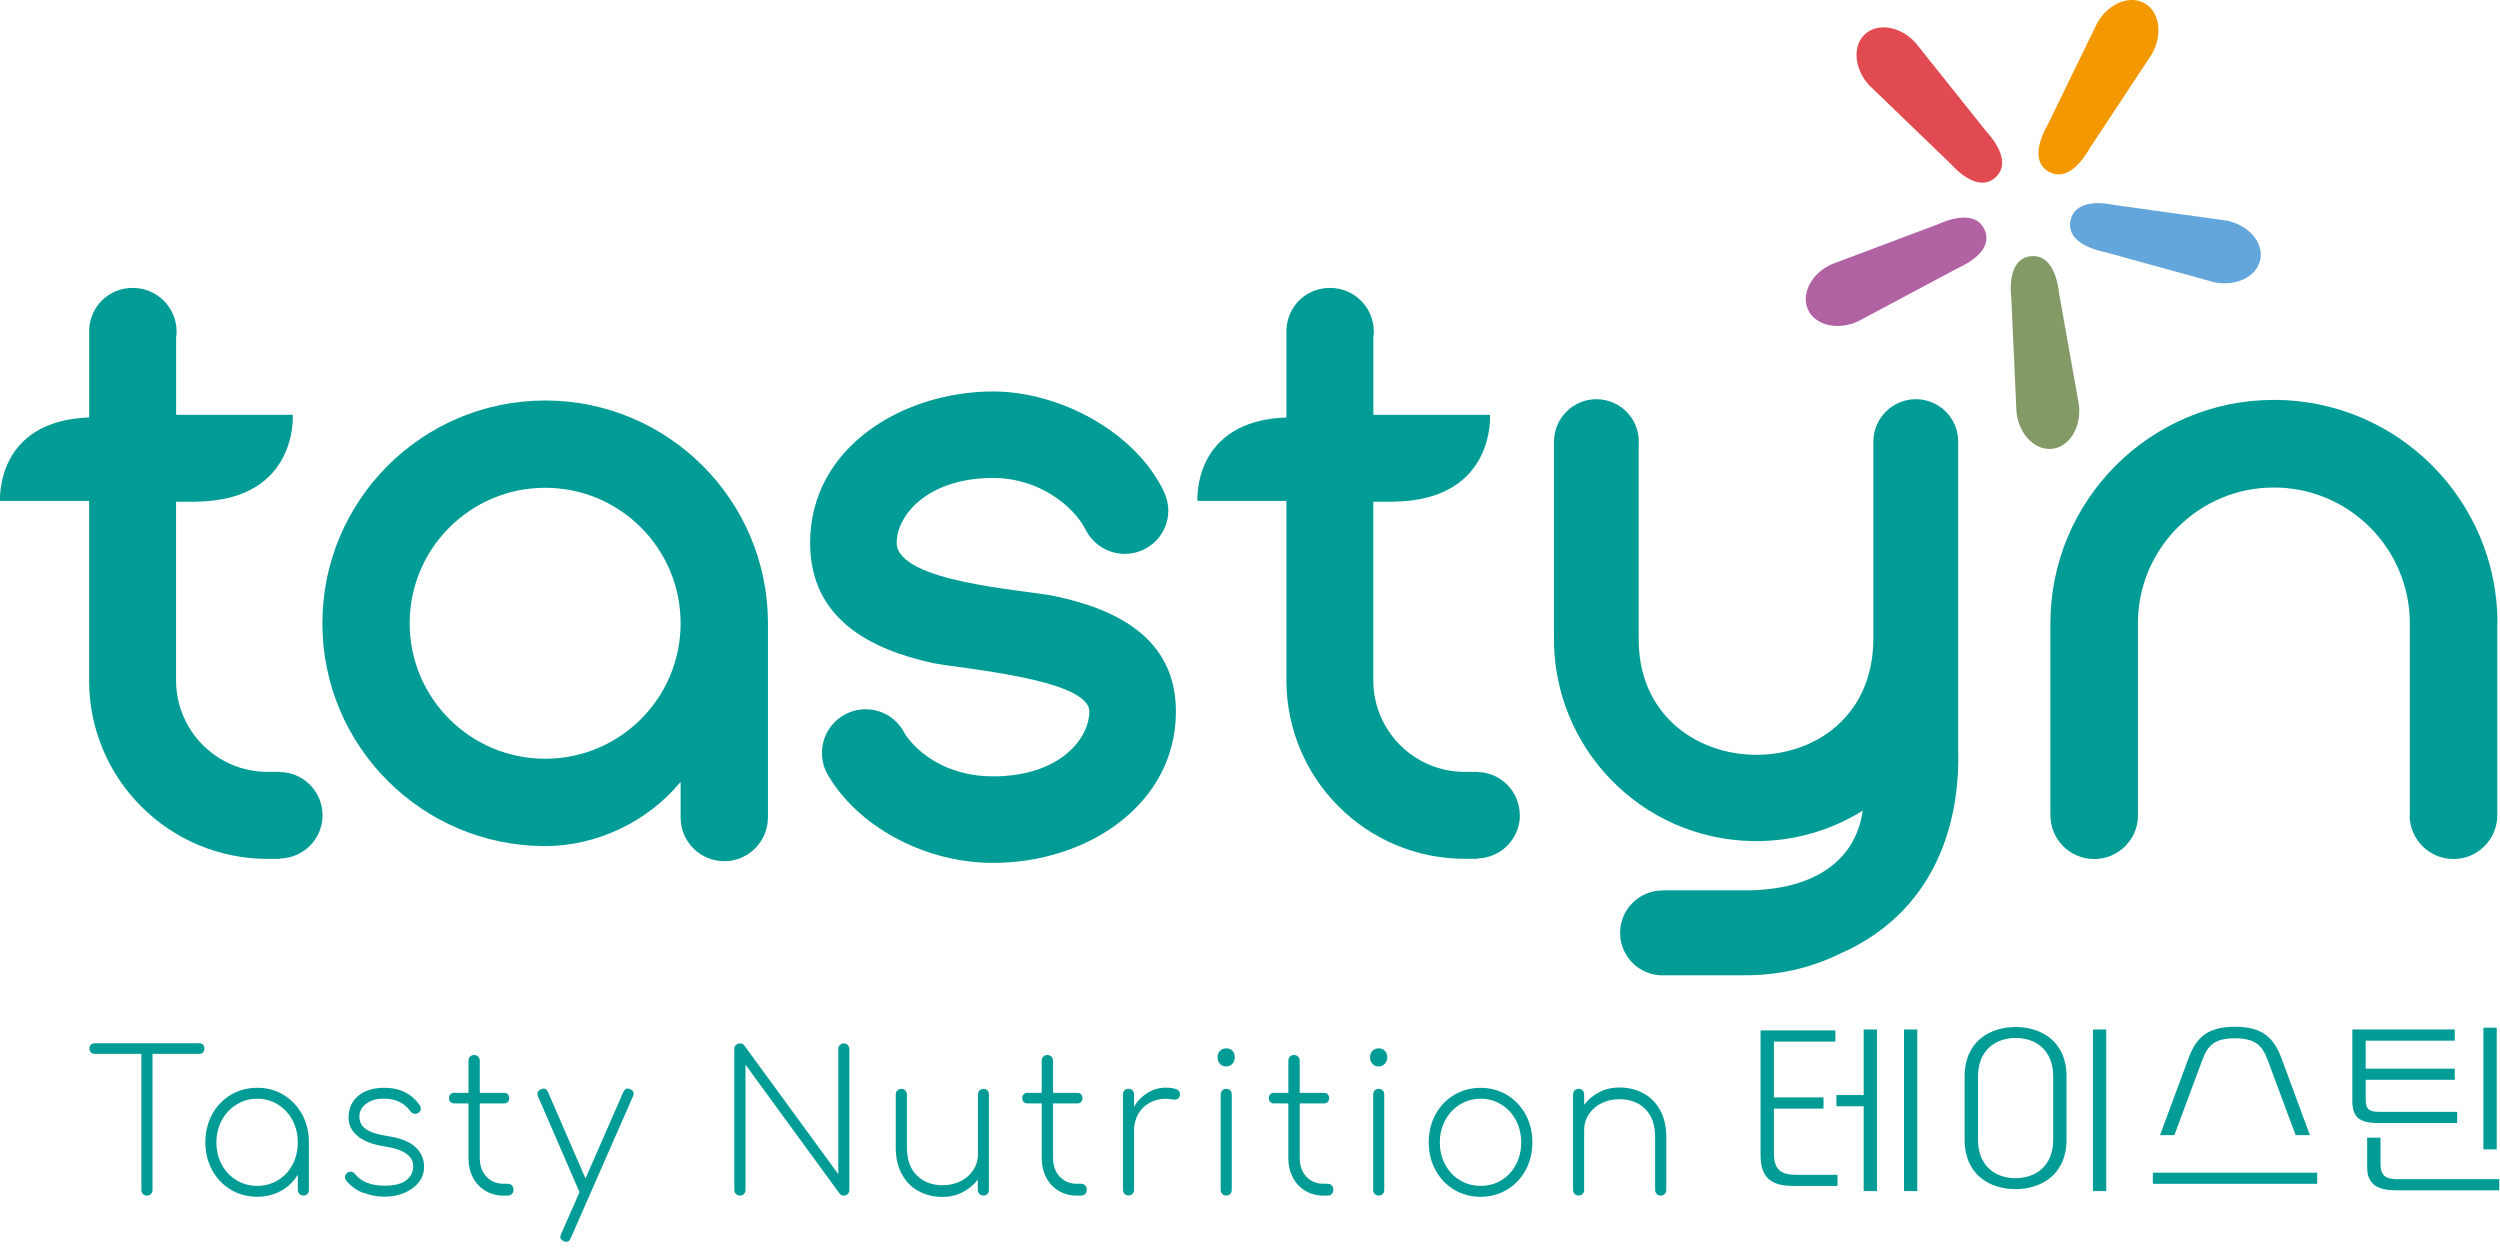<svg width="44" height="22" viewBox="0 0 44 22" fill="none" xmlns="http://www.w3.org/2000/svg">
<path d="M43.942 18.087H43.708V20.229H43.942V18.087Z" fill="#009C95"/>
<path d="M31.221 20.297V19.511H32.094V19.314H31.221V18.332H32.303V18.135H30.986V20.322C30.986 20.696 31.138 20.872 31.553 20.872H32.34V20.676H31.608C31.341 20.676 31.221 20.583 31.221 20.296V20.297Z" fill="#009C95"/>
<path d="M33.744 18.119H33.51V20.963H33.744V18.119Z" fill="#009C95"/>
<path d="M32.801 19.273H32.321V19.47H32.801V20.963H33.035V18.119H32.801V19.273Z" fill="#009C95"/>
<path d="M37.07 18.119H36.836V20.963H37.07V18.119Z" fill="#009C95"/>
<path d="M35.476 18.075C35.031 18.075 34.577 18.32 34.577 18.948V20.056C34.577 20.684 35.031 20.929 35.472 20.929C35.913 20.929 36.371 20.684 36.371 20.056V18.948C36.371 18.32 35.917 18.075 35.475 18.075H35.476ZM36.136 20.059C36.136 20.533 35.815 20.736 35.473 20.736C35.132 20.736 34.813 20.533 34.813 20.059V18.945C34.813 18.471 35.135 18.268 35.476 18.268C35.818 18.268 36.136 18.471 36.136 18.945V20.059Z" fill="#009C95"/>
<path d="M40.783 20.639H37.89V20.835H40.783V20.639Z" fill="#009C95"/>
<path d="M38.758 18.664C38.851 18.409 38.967 18.274 39.334 18.274C39.702 18.274 39.821 18.409 39.914 18.664L40.403 19.978H40.654L40.159 18.638C40.023 18.271 39.83 18.071 39.334 18.071C38.839 18.071 38.648 18.271 38.513 18.638L38.017 19.978H38.269L38.758 18.664Z" fill="#009C95"/>
<path d="M43.246 19.765V19.569H41.884C41.678 19.569 41.636 19.514 41.636 19.334V19.005H43.204V18.808H41.636V18.316H43.204V18.119H41.401V19.36C41.401 19.646 41.497 19.765 41.855 19.765H43.246Z" fill="#009C95"/>
<path d="M42.206 20.755C41.974 20.755 41.897 20.683 41.897 20.474V20.023H41.662V20.544C41.662 20.863 41.871 20.95 42.174 20.95H43.987V20.753H42.206V20.755Z" fill="#009C95"/>
<path d="M35.122 3.122C34.897 3.327 34.594 3.17 34.331 2.882L32.895 1.498C32.632 1.209 32.601 0.804 32.825 0.6C33.051 0.395 33.45 0.463 33.713 0.752L34.957 2.311C35.219 2.599 35.347 2.916 35.122 3.121V3.122Z" fill="#E24A51"/>
<path d="M34.928 4.042C35.053 4.319 34.811 4.559 34.455 4.72L32.695 5.659C32.339 5.82 31.945 5.724 31.82 5.447C31.695 5.169 31.883 4.81 32.239 4.65L34.106 3.948C34.462 3.787 34.803 3.764 34.928 4.042Z" fill="#B062A3"/>
<path d="M35.742 4.51C36.045 4.477 36.199 4.781 36.241 5.169L36.59 7.133C36.633 7.521 36.42 7.866 36.118 7.899C35.815 7.932 35.532 7.643 35.49 7.254L35.4 5.261C35.356 4.873 35.44 4.542 35.742 4.508V4.51Z" fill="#839966"/>
<path d="M36.441 3.88C36.504 3.582 36.84 3.53 37.222 3.609L39.197 3.884C39.58 3.963 39.843 4.272 39.781 4.57C39.719 4.868 39.356 5.047 38.973 4.968L37.051 4.438C36.668 4.359 36.379 4.177 36.44 3.879L36.441 3.88Z" fill="#63A6DB"/>
<path d="M36.057 3.021C35.792 2.87 35.847 2.534 36.04 2.195L36.913 0.401C37.106 0.062 37.48 -0.093 37.745 0.057C38.01 0.208 38.068 0.609 37.875 0.949L36.776 2.614C36.583 2.953 36.321 3.172 36.056 3.021H36.057Z" fill="#F39800"/>
<path d="M26.748 14.348C26.748 13.932 26.415 13.594 26.002 13.587V13.585H25.78C24.89 13.585 24.17 12.864 24.17 11.975V8.831H24.517V8.829C26.325 8.813 26.224 7.301 26.224 7.301H24.964L24.171 7.3V5.935C24.175 5.903 24.179 5.869 24.179 5.836C24.179 5.411 23.834 5.067 23.409 5.067C22.984 5.067 22.662 5.39 22.641 5.797V5.812C22.641 5.82 22.64 5.827 22.64 5.835C22.64 5.844 22.64 5.851 22.641 5.859V7.347C20.981 7.405 21.075 8.816 21.075 8.816H22.641V11.974C22.641 13.709 24.047 15.115 25.782 15.115H26.003V15.108C26.417 15.1 26.75 14.762 26.75 14.348H26.748Z" fill="#009C95"/>
<path d="M4.931 13.587V13.585H4.709C3.819 13.585 3.099 12.864 3.099 11.975V8.831H3.446V8.829C5.254 8.813 5.153 7.301 5.153 7.301H3.893L3.1 7.3V5.935C3.105 5.903 3.108 5.869 3.108 5.836C3.108 5.411 2.763 5.067 2.338 5.067C1.913 5.067 1.591 5.39 1.57 5.797V5.812C1.57 5.82 1.569 5.827 1.569 5.835C1.569 5.844 1.569 5.851 1.57 5.859V7.347C-0.092 7.405 0.001 8.817 0.001 8.817H1.568V11.975C1.568 13.71 2.974 15.116 4.709 15.116H4.931V15.109C5.344 15.101 5.677 14.763 5.677 14.349C5.677 13.934 5.344 13.595 4.931 13.588V13.587Z" fill="#009C95"/>
<path d="M13.516 14.388C13.516 14.388 13.516 14.384 13.516 14.382V10.97C13.516 8.805 11.76 7.049 9.595 7.049C7.43 7.049 5.674 8.805 5.674 10.97C5.674 13.135 7.43 14.891 9.595 14.891C10.492 14.891 11.395 14.471 11.979 13.76V14.378C11.979 14.378 11.979 14.385 11.979 14.389C11.979 14.813 12.323 15.157 12.747 15.157C13.171 15.157 13.515 14.813 13.515 14.389L13.516 14.388ZM9.595 13.354C8.278 13.354 7.21 12.287 7.21 10.97C7.21 9.653 8.278 8.585 9.595 8.585C10.912 8.585 11.979 9.653 11.979 10.97C11.979 12.287 10.912 13.354 9.595 13.354Z" fill="#009C95"/>
<path d="M18.532 10.486C18.029 10.382 15.782 10.245 15.782 9.553C15.782 9.059 16.339 8.412 17.477 8.412C18.297 8.412 18.898 8.919 19.098 9.306H19.1C19.221 9.566 19.487 9.748 19.796 9.748C20.219 9.748 20.562 9.408 20.562 8.988C20.562 8.868 20.533 8.755 20.484 8.653H20.485C19.98 7.597 18.648 6.89 17.476 6.89C15.909 6.89 14.258 7.858 14.258 9.555C14.258 10.89 15.317 11.428 16.412 11.668C16.857 11.765 19.172 11.943 19.172 12.523C19.172 12.998 18.654 13.664 17.476 13.664C16.695 13.664 16.166 13.278 15.927 12.918C15.803 12.661 15.54 12.483 15.235 12.483C14.81 12.483 14.466 12.828 14.466 13.253C14.466 13.431 14.527 13.593 14.627 13.724C14.627 13.724 14.625 13.725 14.624 13.726C15.19 14.606 16.334 15.187 17.477 15.187C19.137 15.187 20.696 14.157 20.696 12.522C20.696 11.201 19.601 10.706 18.534 10.486H18.532Z" fill="#009C95"/>
<path d="M43.956 10.973C43.956 8.8 42.194 7.038 40.022 7.038C37.849 7.038 36.087 8.8 36.087 10.973V14.333H36.089C36.089 14.338 36.087 14.343 36.087 14.348C36.087 14.775 36.433 15.119 36.858 15.119C37.283 15.119 37.629 14.774 37.629 14.348C37.629 14.343 37.628 14.338 37.627 14.333V10.973C37.627 9.652 38.699 8.58 40.02 8.58C41.341 8.58 42.413 9.652 42.413 10.973V14.333C42.413 14.338 42.41 14.343 42.41 14.348C42.41 14.775 42.756 15.119 43.181 15.119C43.606 15.119 43.952 14.774 43.952 14.348C43.952 14.343 43.951 14.338 43.95 14.333H43.952V10.973H43.956Z" fill="#009C95"/>
<path d="M34.464 13.246V11.3V7.766C34.461 7.356 34.128 7.026 33.718 7.026C33.309 7.026 32.971 7.36 32.971 7.773C32.971 7.779 32.971 7.785 32.971 7.792V11.281C32.924 14.002 28.794 13.928 28.841 11.203V7.842C28.841 7.832 28.843 7.822 28.843 7.811C28.843 7.801 28.843 7.791 28.843 7.78V7.766C28.839 7.356 28.506 7.026 28.097 7.026C27.687 7.026 27.35 7.36 27.35 7.773C27.35 7.775 27.35 7.778 27.35 7.78V11.196C27.323 13.156 28.885 14.769 30.845 14.803C31.556 14.815 32.222 14.618 32.784 14.267C32.653 15.195 31.86 15.688 30.654 15.67H29.267V15.672H29.262C28.848 15.672 28.514 16.006 28.514 16.419C28.514 16.831 28.848 17.166 29.261 17.166C29.271 17.166 29.28 17.165 29.289 17.165H30.654C31.28 17.174 31.858 17.04 32.365 16.794C34.268 15.965 34.484 14.147 34.465 13.249L34.464 13.246Z" fill="#009C95"/>
<path d="M3.573 18.387C3.589 18.405 3.598 18.427 3.598 18.455C3.598 18.483 3.589 18.504 3.573 18.522C3.556 18.54 3.536 18.548 3.509 18.548H2.684V20.941C2.684 20.971 2.675 20.995 2.656 21.014C2.638 21.034 2.614 21.043 2.586 21.043C2.558 21.043 2.534 21.034 2.516 21.014C2.497 20.994 2.488 20.97 2.488 20.941V18.548H1.663C1.637 18.548 1.615 18.54 1.599 18.522C1.582 18.504 1.574 18.483 1.574 18.455C1.574 18.427 1.582 18.405 1.599 18.387C1.615 18.37 1.636 18.362 1.663 18.362H3.509C3.535 18.362 3.556 18.37 3.573 18.387Z" fill="#009C95"/>
<path d="M4.99 19.27C5.129 19.354 5.239 19.469 5.318 19.614C5.398 19.761 5.437 19.925 5.437 20.106V20.94C5.437 20.97 5.429 20.994 5.411 21.013C5.394 21.033 5.37 21.042 5.34 21.042C5.312 21.042 5.288 21.033 5.27 21.013C5.251 20.994 5.242 20.969 5.242 20.94V20.672C5.17 20.793 5.072 20.889 4.947 20.958C4.822 21.028 4.682 21.063 4.528 21.063C4.356 21.063 4.201 21.021 4.061 20.938C3.922 20.854 3.813 20.739 3.733 20.593C3.654 20.446 3.614 20.284 3.614 20.106C3.614 19.928 3.654 19.761 3.733 19.614C3.813 19.468 3.922 19.353 4.061 19.27C4.201 19.187 4.356 19.145 4.528 19.145C4.7 19.145 4.852 19.186 4.991 19.27H4.99ZM4.892 20.772C5.001 20.706 5.087 20.614 5.148 20.498C5.21 20.381 5.241 20.251 5.241 20.107C5.241 19.963 5.21 19.833 5.148 19.716C5.086 19.599 5.001 19.507 4.892 19.44C4.783 19.372 4.661 19.338 4.527 19.338C4.392 19.338 4.27 19.372 4.162 19.44C4.053 19.507 3.967 19.599 3.904 19.716C3.841 19.833 3.809 19.963 3.809 20.107C3.809 20.251 3.84 20.381 3.904 20.498C3.967 20.615 4.053 20.706 4.162 20.772C4.27 20.838 4.392 20.871 4.527 20.871C4.661 20.871 4.783 20.838 4.892 20.772Z" fill="#009C95"/>
<path d="M6.391 20.994C6.271 20.947 6.173 20.876 6.094 20.779C6.079 20.761 6.072 20.74 6.072 20.717C6.072 20.685 6.086 20.659 6.114 20.639C6.128 20.627 6.145 20.621 6.17 20.621C6.2 20.621 6.226 20.634 6.246 20.659C6.354 20.799 6.529 20.868 6.771 20.868C6.943 20.868 7.069 20.836 7.151 20.772C7.232 20.708 7.273 20.625 7.273 20.525C7.273 20.344 7.106 20.229 6.774 20.178C6.563 20.146 6.404 20.085 6.296 19.996C6.189 19.907 6.135 19.8 6.135 19.673C6.135 19.507 6.193 19.377 6.31 19.283C6.426 19.19 6.578 19.145 6.765 19.145C7.039 19.145 7.246 19.248 7.388 19.454C7.401 19.471 7.407 19.489 7.407 19.512C7.407 19.544 7.39 19.57 7.356 19.591C7.334 19.6 7.317 19.604 7.307 19.604C7.275 19.604 7.247 19.59 7.225 19.56C7.115 19.411 6.959 19.336 6.759 19.336C6.626 19.336 6.521 19.366 6.442 19.427C6.363 19.488 6.325 19.563 6.325 19.652C6.325 19.741 6.362 19.816 6.438 19.871C6.513 19.926 6.639 19.967 6.815 19.994C7.045 20.028 7.211 20.093 7.312 20.189C7.414 20.284 7.464 20.399 7.464 20.533C7.464 20.639 7.432 20.731 7.368 20.811C7.304 20.891 7.218 20.953 7.112 20.997C7.006 21.04 6.89 21.062 6.764 21.062C6.638 21.062 6.514 21.038 6.396 20.991L6.391 20.994Z" fill="#009C95"/>
<path d="M9.009 20.863C9.028 20.883 9.037 20.909 9.037 20.941C9.037 20.971 9.028 20.996 9.009 21.014C8.991 21.034 8.966 21.043 8.936 21.043H8.861C8.741 21.043 8.635 21.014 8.542 20.957C8.448 20.901 8.375 20.822 8.323 20.723C8.271 20.623 8.245 20.511 8.245 20.384V19.42H7.99C7.964 19.42 7.943 19.412 7.927 19.394C7.91 19.377 7.902 19.355 7.902 19.327C7.902 19.299 7.91 19.277 7.927 19.26C7.944 19.242 7.964 19.234 7.99 19.234H8.245V18.674C8.245 18.642 8.254 18.616 8.273 18.597C8.291 18.577 8.314 18.568 8.343 18.568C8.373 18.568 8.398 18.577 8.416 18.597C8.435 18.616 8.444 18.642 8.444 18.674V19.234H8.875C8.9 19.234 8.922 19.242 8.938 19.26C8.953 19.277 8.963 19.299 8.963 19.327C8.963 19.355 8.954 19.377 8.938 19.394C8.921 19.412 8.9 19.42 8.875 19.42H8.444V20.384C8.444 20.517 8.484 20.625 8.561 20.709C8.64 20.793 8.74 20.834 8.864 20.834H8.936C8.966 20.834 8.991 20.844 9.009 20.863Z" fill="#009C95"/>
<path d="M11.153 19.247C11.153 19.256 11.149 19.272 11.14 19.295L10.044 21.794C10.025 21.836 10 21.856 9.969 21.856C9.955 21.856 9.941 21.853 9.923 21.846C9.882 21.827 9.861 21.802 9.861 21.767C9.861 21.758 9.865 21.742 9.875 21.72L10.201 20.978C10.201 20.978 10.194 20.968 10.187 20.954L9.473 19.306C9.465 19.288 9.46 19.27 9.46 19.251C9.46 19.217 9.478 19.19 9.516 19.173C9.533 19.163 9.551 19.159 9.567 19.159C9.601 19.159 9.625 19.179 9.643 19.217L10.305 20.741L10.97 19.22C10.99 19.179 11.015 19.158 11.045 19.158C11.06 19.158 11.075 19.161 11.09 19.169C11.132 19.187 11.152 19.213 11.152 19.247H11.153Z" fill="#009C95"/>
<path d="M12.952 21.014C12.933 20.994 12.924 20.97 12.924 20.941V18.466C12.924 18.436 12.933 18.411 12.952 18.393C12.97 18.373 12.993 18.364 13.022 18.364C13.052 18.364 13.078 18.375 13.098 18.398L14.754 20.666V18.466C14.754 18.436 14.763 18.411 14.782 18.393C14.8 18.373 14.823 18.364 14.852 18.364C14.878 18.364 14.901 18.373 14.92 18.393C14.94 18.412 14.949 18.437 14.949 18.466V20.941C14.949 20.971 14.94 20.995 14.92 21.014C14.901 21.034 14.878 21.043 14.852 21.043C14.822 21.043 14.797 21.033 14.781 21.012L13.121 18.739V20.94C13.121 20.97 13.112 20.994 13.093 21.013C13.075 21.033 13.052 21.042 13.023 21.042C12.994 21.042 12.971 21.033 12.953 21.013L12.952 21.014Z" fill="#009C95"/>
<path d="M17.379 19.192C17.397 19.211 17.405 19.236 17.405 19.268V20.94C17.405 20.97 17.397 20.994 17.379 21.013C17.361 21.033 17.338 21.042 17.308 21.042C17.28 21.042 17.256 21.033 17.237 21.013C17.219 20.994 17.209 20.969 17.209 20.94V20.761C17.136 20.857 17.045 20.931 16.938 20.985C16.832 21.039 16.716 21.066 16.59 21.066C16.431 21.066 16.289 21.032 16.165 20.962C16.039 20.894 15.942 20.794 15.871 20.662C15.8 20.531 15.765 20.374 15.765 20.191V19.267C15.765 19.237 15.774 19.212 15.793 19.193C15.812 19.174 15.835 19.164 15.864 19.164C15.892 19.164 15.915 19.174 15.934 19.193C15.952 19.213 15.962 19.238 15.962 19.267V20.191C15.962 20.408 16.02 20.575 16.137 20.688C16.253 20.803 16.404 20.86 16.592 20.86C16.707 20.86 16.812 20.836 16.906 20.79C17 20.743 17.075 20.678 17.13 20.594C17.184 20.51 17.212 20.418 17.212 20.318V19.268C17.212 19.236 17.221 19.211 17.239 19.192C17.258 19.174 17.281 19.164 17.31 19.164C17.34 19.164 17.365 19.174 17.381 19.192H17.379Z" fill="#009C95"/>
<path d="M19.099 20.863C19.117 20.883 19.127 20.909 19.127 20.941C19.127 20.971 19.117 20.996 19.099 21.014C19.08 21.034 19.055 21.043 19.025 21.043H18.951C18.831 21.043 18.724 21.014 18.631 20.957C18.538 20.901 18.464 20.822 18.413 20.723C18.361 20.623 18.334 20.511 18.334 20.384V19.42H18.08C18.054 19.42 18.032 19.412 18.017 19.394C18 19.377 17.992 19.355 17.992 19.327C17.992 19.299 18 19.277 18.017 19.26C18.033 19.242 18.054 19.234 18.08 19.234H18.334V18.674C18.334 18.642 18.343 18.616 18.362 18.597C18.381 18.577 18.403 18.568 18.432 18.568C18.462 18.568 18.487 18.577 18.506 18.597C18.524 18.616 18.534 18.642 18.534 18.674V19.234H18.964C18.99 19.234 19.012 19.242 19.027 19.26C19.043 19.277 19.052 19.299 19.052 19.327C19.052 19.355 19.044 19.377 19.027 19.394C19.011 19.412 18.99 19.42 18.964 19.42H18.534V20.384C18.534 20.517 18.573 20.625 18.651 20.709C18.729 20.793 18.83 20.834 18.954 20.834H19.025C19.055 20.834 19.08 20.844 19.099 20.863Z" fill="#009C95"/>
<path d="M20.767 19.258C20.767 19.269 20.766 19.278 20.764 19.284C20.758 19.309 20.747 19.328 20.733 19.337C20.719 19.346 20.7 19.353 20.676 19.353C20.657 19.353 20.631 19.351 20.6 19.346C20.567 19.341 20.542 19.338 20.52 19.338C20.411 19.338 20.314 19.362 20.229 19.411C20.144 19.458 20.078 19.526 20.031 19.609C19.983 19.694 19.959 19.789 19.959 19.894V20.938C19.959 20.968 19.951 20.992 19.933 21.011C19.916 21.031 19.892 21.04 19.862 21.04C19.834 21.04 19.81 21.031 19.792 21.011C19.773 20.991 19.764 20.967 19.764 20.938V19.266C19.764 19.234 19.773 19.209 19.792 19.19C19.81 19.172 19.834 19.162 19.862 19.162C19.892 19.162 19.917 19.172 19.933 19.19C19.951 19.209 19.959 19.234 19.959 19.266V19.479C20.022 19.373 20.103 19.292 20.2 19.232C20.299 19.172 20.405 19.143 20.52 19.143C20.686 19.143 20.768 19.181 20.768 19.256L20.767 19.258Z" fill="#009C95"/>
<path d="M21.471 18.724C21.444 18.693 21.429 18.654 21.429 18.609C21.429 18.558 21.445 18.52 21.474 18.492C21.505 18.464 21.541 18.451 21.582 18.451C21.623 18.451 21.659 18.464 21.688 18.492C21.717 18.519 21.732 18.558 21.732 18.609C21.732 18.654 21.718 18.693 21.688 18.724C21.659 18.755 21.621 18.77 21.578 18.77C21.535 18.77 21.498 18.755 21.47 18.724H21.471ZM21.512 21.013C21.493 20.994 21.484 20.969 21.484 20.94V19.268C21.484 19.236 21.493 19.211 21.512 19.192C21.53 19.174 21.553 19.164 21.582 19.164C21.612 19.164 21.637 19.174 21.654 19.192C21.671 19.211 21.679 19.236 21.679 19.268V20.94C21.679 20.97 21.671 20.994 21.654 21.013C21.636 21.033 21.612 21.042 21.582 21.042C21.554 21.042 21.53 21.033 21.512 21.013Z" fill="#009C95"/>
<path d="M23.439 20.863C23.458 20.883 23.467 20.909 23.467 20.941C23.467 20.971 23.458 20.996 23.439 21.014C23.421 21.034 23.396 21.043 23.366 21.043H23.291C23.171 21.043 23.065 21.014 22.972 20.957C22.879 20.901 22.805 20.822 22.753 20.723C22.702 20.623 22.675 20.511 22.675 20.384V19.42H22.42C22.395 19.42 22.373 19.412 22.357 19.394C22.341 19.377 22.332 19.355 22.332 19.327C22.332 19.299 22.341 19.277 22.357 19.26C22.374 19.242 22.395 19.234 22.42 19.234H22.675V18.674C22.675 18.642 22.684 18.616 22.703 18.597C22.721 18.577 22.744 18.568 22.773 18.568C22.803 18.568 22.828 18.577 22.847 18.597C22.865 18.616 22.875 18.642 22.875 18.674V19.234H23.305C23.331 19.234 23.352 19.242 23.368 19.26C23.384 19.277 23.393 19.299 23.393 19.327C23.393 19.355 23.384 19.377 23.368 19.394C23.351 19.412 23.331 19.42 23.305 19.42H22.875V20.384C22.875 20.517 22.914 20.625 22.991 20.709C23.07 20.793 23.17 20.834 23.294 20.834H23.366C23.396 20.834 23.421 20.844 23.439 20.863Z" fill="#009C95"/>
<path d="M24.155 18.724C24.127 18.693 24.113 18.654 24.113 18.609C24.113 18.558 24.128 18.52 24.158 18.492C24.188 18.464 24.224 18.451 24.266 18.451C24.307 18.451 24.342 18.464 24.371 18.492C24.4 18.519 24.416 18.558 24.416 18.609C24.416 18.654 24.401 18.693 24.371 18.724C24.342 18.755 24.305 18.77 24.262 18.77C24.218 18.77 24.182 18.755 24.154 18.724H24.155ZM24.195 21.013C24.177 20.994 24.168 20.969 24.168 20.94V19.268C24.168 19.236 24.177 19.211 24.195 19.192C24.214 19.174 24.237 19.164 24.266 19.164C24.296 19.164 24.321 19.174 24.337 19.192C24.355 19.211 24.363 19.236 24.363 19.268V20.94C24.363 20.97 24.355 20.994 24.337 21.013C24.32 21.033 24.296 21.042 24.266 21.042C24.238 21.042 24.214 21.033 24.195 21.013Z" fill="#009C95"/>
<path d="M25.593 20.939C25.454 20.855 25.344 20.74 25.265 20.594C25.185 20.447 25.146 20.285 25.146 20.107C25.146 19.929 25.185 19.762 25.265 19.615C25.344 19.468 25.453 19.354 25.593 19.271C25.732 19.188 25.887 19.146 26.059 19.146C26.231 19.146 26.383 19.187 26.523 19.271C26.662 19.355 26.771 19.47 26.851 19.615C26.93 19.762 26.97 19.926 26.97 20.107C26.97 20.288 26.93 20.448 26.851 20.594C26.771 20.741 26.662 20.856 26.523 20.939C26.383 21.021 26.229 21.064 26.059 21.064C25.889 21.064 25.732 21.022 25.593 20.939ZM26.424 20.772C26.533 20.706 26.619 20.614 26.68 20.498C26.742 20.381 26.773 20.251 26.773 20.107C26.773 19.963 26.742 19.833 26.68 19.716C26.618 19.599 26.533 19.507 26.424 19.44C26.316 19.372 26.194 19.338 26.059 19.338C25.925 19.338 25.802 19.372 25.694 19.44C25.585 19.507 25.499 19.599 25.436 19.716C25.373 19.833 25.341 19.963 25.341 20.107C25.341 20.251 25.372 20.381 25.436 20.498C25.499 20.615 25.585 20.706 25.694 20.772C25.802 20.838 25.925 20.871 26.059 20.871C26.194 20.871 26.316 20.838 26.424 20.772Z" fill="#009C95"/>
<path d="M28.928 19.244C29.053 19.312 29.15 19.413 29.221 19.544C29.293 19.675 29.327 19.833 29.327 20.016V20.94C29.327 20.97 29.318 20.994 29.299 21.013C29.28 21.033 29.257 21.042 29.229 21.042C29.201 21.042 29.177 21.033 29.158 21.013C29.14 20.993 29.13 20.969 29.13 20.94V20.016C29.13 19.799 29.072 19.632 28.956 19.518C28.84 19.403 28.688 19.346 28.5 19.346C28.386 19.346 28.28 19.37 28.186 19.417C28.092 19.463 28.017 19.529 27.962 19.612C27.907 19.696 27.881 19.788 27.881 19.889V20.939C27.881 20.969 27.872 20.993 27.855 21.012C27.837 21.032 27.813 21.041 27.783 21.041C27.756 21.041 27.732 21.032 27.713 21.012C27.694 20.992 27.685 20.968 27.685 20.939V19.267C27.685 19.235 27.694 19.21 27.713 19.191C27.732 19.173 27.756 19.163 27.783 19.163C27.813 19.163 27.838 19.173 27.855 19.191C27.872 19.21 27.881 19.235 27.881 19.267V19.445C27.954 19.349 28.045 19.274 28.152 19.22C28.258 19.166 28.374 19.14 28.5 19.14C28.659 19.14 28.8 19.174 28.925 19.243L28.928 19.244Z" fill="#009C95"/>
</svg>
